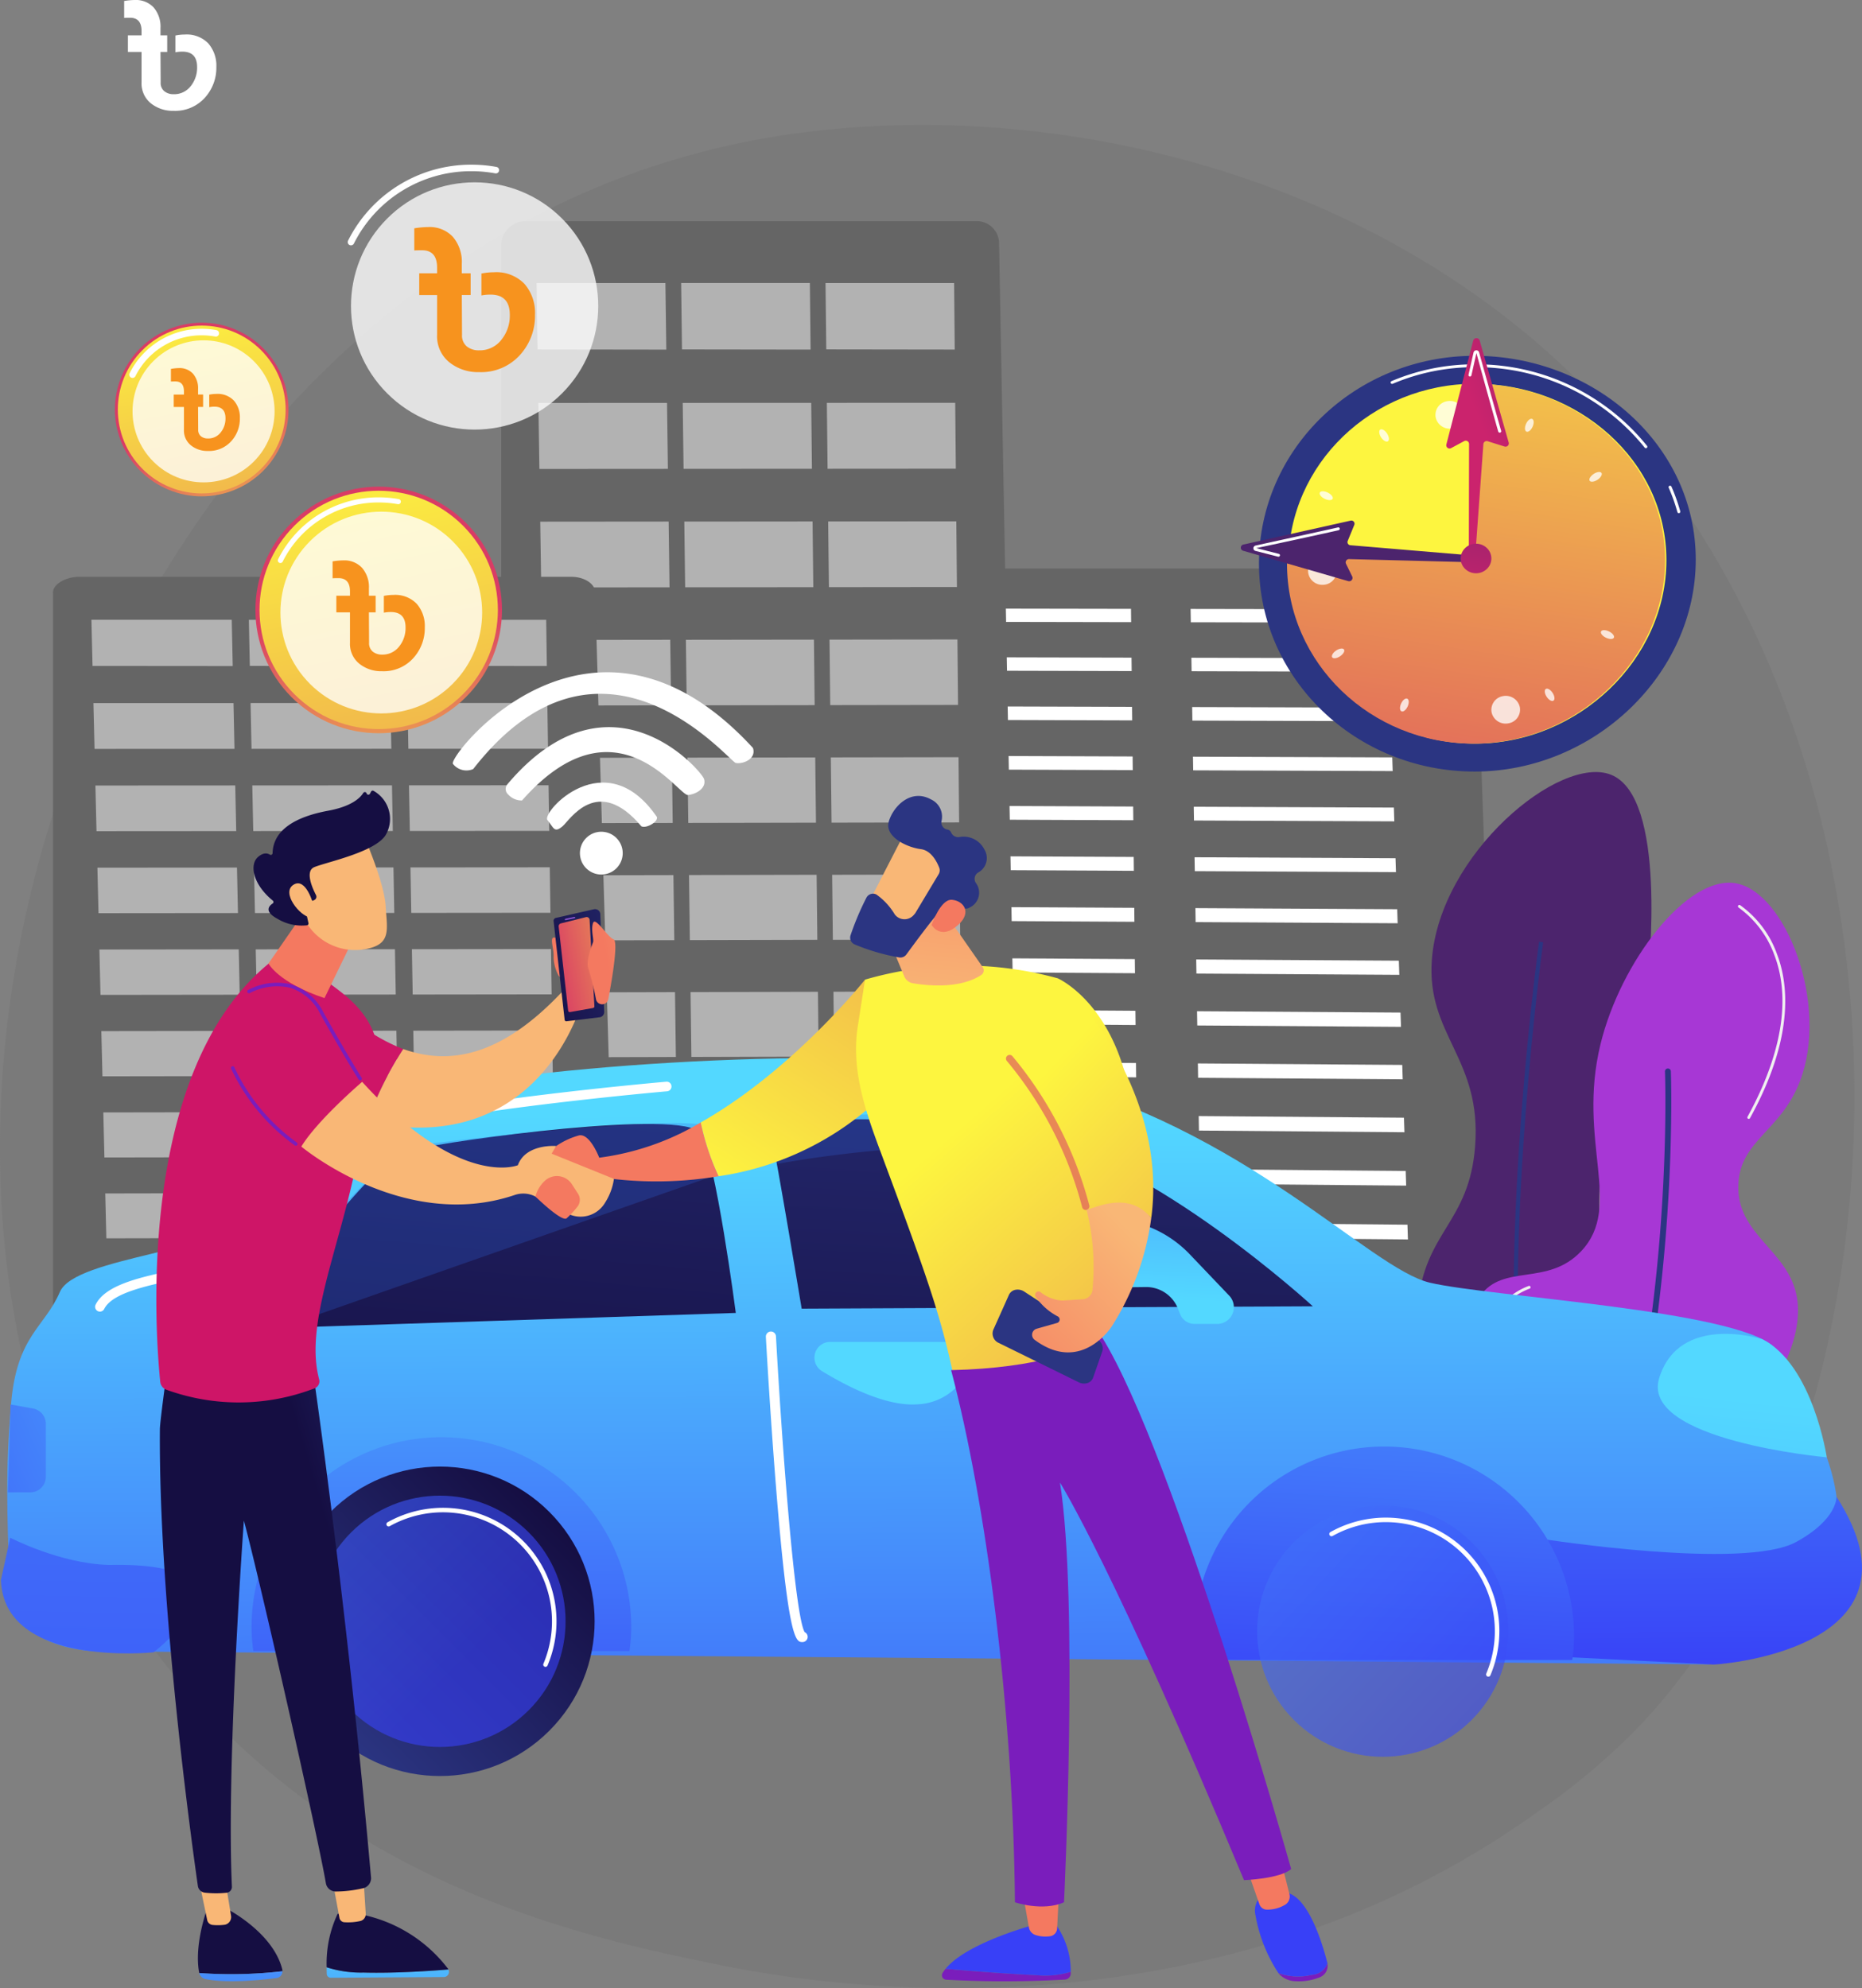 <svg xmlns="http://www.w3.org/2000/svg" xmlns:xlink="http://www.w3.org/1999/xlink" width="221.459" height="236.444" viewBox="0 0 221.459 236.444">
  <rect x="0" y="0" width="221.459" height="236.444" fill="#808080" stroke="none"/>
  <defs>
    <linearGradient id="linear-gradient" x1="-11.819" y1="1.828" x2="-10.534" y2="1.828" gradientUnits="objectBoundingBox">
      <stop offset="0" stop-color="#cb236d"/>
      <stop offset="0.9" stop-color="#59246d"/>
      <stop offset="1" stop-color="#4c246d"/>
    </linearGradient>
    <linearGradient id="linear-gradient-2" x1="-39.307" y1="1.662" x2="-43.332" y2="2.64" gradientUnits="objectBoundingBox">
      <stop offset="0" stop-color="#2b3582"/>
      <stop offset="1" stop-color="#150e42"/>
    </linearGradient>
    <linearGradient id="linear-gradient-3" x1="-1.791" y1="0.949" x2="-3.477" y2="2.585" gradientUnits="objectBoundingBox">
      <stop offset="0" stop-color="#a737d5"/>
      <stop offset="1" stop-color="#ef497a"/>
    </linearGradient>
    <linearGradient id="linear-gradient-4" x1="-14.911" y1="1.218" x2="-16.396" y2="2.201" xlink:href="#linear-gradient-2"/>
    <linearGradient id="linear-gradient-5" x1="0.495" y1="0.11" x2="0.507" y2="1.573" gradientUnits="objectBoundingBox">
      <stop offset="0" stop-color="#53d8ff"/>
      <stop offset="1" stop-color="#3840f7"/>
    </linearGradient>
    <linearGradient id="linear-gradient-6" x1="1.082" y1="-13.098" x2="0.301" y2="5.06" xlink:href="#linear-gradient-5"/>
    <linearGradient id="linear-gradient-7" x1="0.414" y1="-3.687" x2="0.508" y2="1.097" xlink:href="#linear-gradient-5"/>
    <linearGradient id="linear-gradient-8" x1="-5.754" y1="-3.244" x2="-6.492" y2="0.565" xlink:href="#linear-gradient-2"/>
    <linearGradient id="linear-gradient-9" x1="-4.437" y1="-14.528" x2="-5.295" y2="-9.156" gradientUnits="objectBoundingBox">
      <stop offset="0" stop-color="#5ab6ff"/>
      <stop offset="1" stop-color="#2f68e3"/>
    </linearGradient>
    <linearGradient id="linear-gradient-10" x1="-4.956" y1="-2.494" x2="-5.578" y2="1.608" xlink:href="#linear-gradient-2"/>
    <linearGradient id="linear-gradient-11" x1="-6.521" y1="-56.89" x2="-7.704" y2="-34.889" xlink:href="#linear-gradient-9"/>
    <linearGradient id="linear-gradient-12" x1="0.515" y1="0.589" x2="-0.558" y2="8.862" xlink:href="#linear-gradient-5"/>
    <linearGradient id="linear-gradient-13" x1="0.497" y1="-1.642" x2="0.501" y2="1.849" xlink:href="#linear-gradient-5"/>
    <linearGradient id="linear-gradient-14" x1="0" y1="0.5" x2="1" y2="0.5" xlink:href="#linear-gradient-2"/>
    <linearGradient id="linear-gradient-15" x1="0.5" y1="-3.643" x2="0.5" y2="0.689" xlink:href="#linear-gradient-5"/>
    <linearGradient id="linear-gradient-16" x1="0.758" y1="-2.07" x2="0.463" y2="1.3" xlink:href="#linear-gradient-5"/>
    <linearGradient id="linear-gradient-18" x1="0.384" y1="-2.924" x2="0.527" y2="1.301" xlink:href="#linear-gradient-5"/>
    <linearGradient id="linear-gradient-19" x1="0.485" y1="0.784" x2="0.801" y2="-3" xlink:href="#linear-gradient-5"/>
    <linearGradient id="linear-gradient-20" x1="0.641" y1="-2.029" x2="1.09" y2="-9.28" xlink:href="#linear-gradient-5"/>
    <linearGradient id="linear-gradient-21" x1="5.834" y1="-4.916" x2="-3.262" y2="4.259" xlink:href="#linear-gradient-5"/>
    <linearGradient id="linear-gradient-22" x1="-9.55" y1="0.093" x2="-10.82" y2="1.613" xlink:href="#linear-gradient-2"/>
    <linearGradient id="linear-gradient-23" x1="-11.479" y1="0.469" x2="-12.094" y2="1.249" gradientUnits="objectBoundingBox">
      <stop offset="0" stop-color="#fdf53f"/>
      <stop offset="1" stop-color="#d93c65"/>
    </linearGradient>
    <linearGradient id="linear-gradient-24" x1="0.686" y1="-0.679" x2="0.313" y2="1.692" xlink:href="#linear-gradient-23"/>
    <linearGradient id="linear-gradient-25" x1="-28.944" y1="35.385" x2="-28.685" y2="29.885" gradientUnits="objectBoundingBox">
      <stop offset="0" stop-color="#cb236d"/>
      <stop offset="1" stop-color="#4c246d"/>
    </linearGradient>
    <linearGradient id="linear-gradient-26" x1="0.562" y1="0.402" x2="2.01" y2="-1.636" xlink:href="#linear-gradient-25"/>
    <linearGradient id="linear-gradient-27" x1="0.215" y1="2.287" x2="1.613" y2="-6.471" xlink:href="#linear-gradient-25"/>
    <linearGradient id="linear-gradient-28" x1="-10.153" y1="0.5" x2="-9.153" y2="0.5" xlink:href="#linear-gradient-2"/>
    <linearGradient id="linear-gradient-29" x1="-7.793" y1="-12.944" x2="-11.491" y2="11.133" xlink:href="#linear-gradient-5"/>
    <linearGradient id="linear-gradient-30" x1="-26.225" y1="-0.843" x2="-26.732" y2="2.39" gradientUnits="objectBoundingBox">
      <stop offset="0" stop-color="#f9b776"/>
      <stop offset="1" stop-color="#f47960"/>
    </linearGradient>
    <linearGradient id="linear-gradient-31" x1="-5.897" y1="-5.387" x2="-8.414" y2="17.678" xlink:href="#linear-gradient-5"/>
    <linearGradient id="linear-gradient-32" x1="-7.053" y1="0.5" x2="-6.053" y2="0.5" xlink:href="#linear-gradient-2"/>
    <linearGradient id="linear-gradient-33" x1="-22.913" y1="0.291" x2="-23.392" y2="3.006" xlink:href="#linear-gradient-30"/>
    <linearGradient id="linear-gradient-34" x1="1.253" y1="-0.076" x2="0.765" y2="0.304" xlink:href="#linear-gradient-2"/>
    <linearGradient id="linear-gradient-35" x1="-4.771" y1="0.5" x2="-3.771" y2="0.5" xlink:href="#linear-gradient-30"/>
    <linearGradient id="linear-gradient-36" x1="0.243" y1="1.156" x2="2.585" y2="-3.094" xlink:href="#linear-gradient-23"/>
    <linearGradient id="linear-gradient-37" x1="-10.096" y1="-0.006" x2="-11.326" y2="0.733" gradientUnits="objectBoundingBox">
      <stop offset="0" stop-color="#ce1567"/>
      <stop offset="1" stop-color="#7a1dbc"/>
    </linearGradient>
    <linearGradient id="linear-gradient-38" x1="-2.671" y1="-0.073" x2="-3.982" y2="0.944" xlink:href="#linear-gradient-30"/>
    <linearGradient id="linear-gradient-39" x1="-1.505" y1="0.086" x2="-3.655" y2="1.506" xlink:href="#linear-gradient-37"/>
    <linearGradient id="linear-gradient-40" x1="-8.758" y1="1.219" x2="-8.367" y2="0.33" xlink:href="#linear-gradient-30"/>
    <linearGradient id="linear-gradient-41" x1="-2.201" y1="0.45" x2="-3.093" y2="4.043" xlink:href="#linear-gradient-30"/>
    <linearGradient id="linear-gradient-42" x1="-83.183" y1="77.123" x2="-80.36" y2="73.419" xlink:href="#linear-gradient-37"/>
    <linearGradient id="linear-gradient-43" x1="-48.977" y1="63.146" x2="-47.338" y2="60.134" xlink:href="#linear-gradient-37"/>
    <linearGradient id="linear-gradient-44" x1="-7.769" y1="0.277" x2="-10.028" y2="1.877" xlink:href="#linear-gradient-30"/>
    <linearGradient id="linear-gradient-45" x1="-6.004" y1="0.152" x2="-5.254" y2="1.129" xlink:href="#linear-gradient-2"/>
    <linearGradient id="linear-gradient-46" x1="-32.777" y1="-0.685" x2="-37.328" y2="1.784" xlink:href="#linear-gradient-30"/>
    <linearGradient id="linear-gradient-47" x1="-19.36" y1="0.5" x2="-18.36" y2="0.5" xlink:href="#linear-gradient-30"/>
    <linearGradient id="linear-gradient-48" x1="0.435" y1="0.291" x2="1.656" y2="2.046" xlink:href="#linear-gradient-23"/>
    <linearGradient id="linear-gradient-49" x1="0.413" y1="1.235" x2="0.782" y2="-1.885" xlink:href="#linear-gradient-30"/>
    <linearGradient id="linear-gradient-50" x1="3.648" y1="19.461" x2="2.576" y2="20.742" xlink:href="#linear-gradient-30"/>
    <linearGradient id="linear-gradient-51" x1="2.097" y1="13.299" x2="3.004" y2="13.299" xlink:href="#linear-gradient-2"/>
    <linearGradient id="linear-gradient-52" x1="3.913" y1="65.828" x2="6.371" y2="63.179" xlink:href="#linear-gradient-30"/>
    <linearGradient id="linear-gradient-53" x1="-14.011" y1="0.5" x2="-13.011" y2="0.5" xlink:href="#linear-gradient-37"/>
    <linearGradient id="linear-gradient-54" x1="-17.152" y1="51.327" x2="-16.902" y2="47.383" xlink:href="#linear-gradient-5"/>
    <linearGradient id="linear-gradient-55" x1="-51.636" y1="0.5" x2="-50.636" y2="0.5" xlink:href="#linear-gradient-30"/>
    <linearGradient id="linear-gradient-56" x1="-48.577" y1="0.5" x2="-47.577" y2="0.5" xlink:href="#linear-gradient-37"/>
    <linearGradient id="linear-gradient-57" x1="-37.773" y1="31.085" x2="-37.34" y2="28.685" xlink:href="#linear-gradient-5"/>
    <linearGradient id="linear-gradient-58" x1="-53.683" y1="0.5" x2="-52.683" y2="0.5" xlink:href="#linear-gradient-30"/>
    <linearGradient id="linear-gradient-59" x1="-10.5" y1="1.021" x2="-8.553" y2="-0.586" xlink:href="#linear-gradient-37"/>
    <linearGradient id="linear-gradient-60" x1="6.057" y1="0.14" x2="3.628" y2="1.459" xlink:href="#linear-gradient-30"/>
    <linearGradient id="linear-gradient-61" x1="2.889" y1="0.024" x2="0.078" y2="1.814" xlink:href="#linear-gradient-2"/>
    <linearGradient id="linear-gradient-62" x1="3.675" y1="0.048" x2="0.468" y2="1.75" xlink:href="#linear-gradient-23"/>
    <linearGradient id="linear-gradient-63" x1="3.462" y1="279.567" x2="2.533" y2="283.889" gradientUnits="objectBoundingBox">
      <stop offset="0" stop-color="#8d55d1"/>
      <stop offset="0.996" stop-color="#1c2873"/>
    </linearGradient>
    <linearGradient id="linear-gradient-64" x1="4.17" y1="0.133" x2="1.131" y2="1.569" xlink:href="#linear-gradient-30"/>
    <linearGradient id="linear-gradient-65" x1="-23.704" y1="12.077" x2="-25.418" y2="13.078" xlink:href="#linear-gradient-2"/>
    <linearGradient id="linear-gradient-66" x1="0.353" y1="0.264" x2="2.723" y2="3.5" xlink:href="#linear-gradient-23"/>
    <linearGradient id="linear-gradient-67" x1="2.394" y1="-2.848" x2="-0.742" y2="2.697" xlink:href="#linear-gradient-23"/>
    <linearGradient id="linear-gradient-68" x1="0.725" y1="0.147" x2="-0.089" y2="1.392" xlink:href="#linear-gradient-30"/>
    <linearGradient id="linear-gradient-69" x1="-0.184" y1="1.294" x2="0.486" y2="0.516" xlink:href="#linear-gradient-23"/>
    <linearGradient id="linear-gradient-70" x1="0.878" y1="-0.071" x2="-1.173" y2="3.028" xlink:href="#linear-gradient-23"/>
  </defs>
  <g id="Group_6537" data-name="Group 6537" transform="translate(-2221.276 -307.668)">
    <g id="Group_6479" data-name="Group 6479" transform="translate(2236.042 307.668)">
      <path id="Path_24161" data-name="Path 24161" d="M2409.135,307.668a2.879,2.879,0,0,1,2.239.89,3.507,3.507,0,0,1,.812,2.454v.86h.8v1.975h-.8l.02,3.618a1.272,1.272,0,0,0,.44,1.056,1.713,1.713,0,0,0,1.1.352,2.485,2.485,0,0,0,2.024-.948,3.494,3.494,0,0,0,.772-2.278q0-1.838-1.76-1.838a4.2,4.2,0,0,0-.821.078v-1.995a5.776,5.776,0,0,1,1.134-.117,3.559,3.559,0,0,1,2.777,1.056,4.031,4.031,0,0,1,.958,2.816,5.281,5.281,0,0,1-1.388,3.667,4.741,4.741,0,0,1-3.7,1.535,4.15,4.15,0,0,1-2.708-.9,3.027,3.027,0,0,1-1.1-2.484v-3.618h-1.623v-1.975h1.623v-.508q0-1.584-1.369-1.584-.509,0-.7.02v-2.014A8.34,8.34,0,0,1,2409.135,307.668Z" transform="translate(-2407.864 -307.668)" fill="#fff"/>
    </g>
    <g id="Group_6533" data-name="Group 6533" transform="translate(2221.276 318.263)">
      <path id="Path_24162" data-name="Path 24162" d="M2416.263,685.874a79.725,79.725,0,0,1-12.2,10.272c-39.8,28.555-86.888,20.231-96.9,18.2-14.779-3-43.346-8.8-64-33.092-31.247-36.746-26.381-94.638-2.144-132.854,4.434-6.99,27.852-45.788,75.45-52.01,28.806-3.765,62.384,3.829,86.7,24.2C2454.216,563.353,2450.583,649.743,2416.263,685.874Z" transform="translate(-2221.276 -491.192)" fill="#656565" opacity="0.21"/>
      <g id="Group_6481" data-name="Group 6481" transform="translate(99.622 57.016)">
        <path id="Path_24163" data-name="Path 24163" d="M3555.926,1163.177c-.022-.636-.979-1.148-2.153-1.148h-71.187c-1.189,0-2.453.528-2.453,1.172v90.049c0,.481.5.943,1.131,1.282a5.425,5.425,0,0,0,2.443.529l71.967-.106a5.142,5.142,0,0,0,2.4-.544,1.549,1.549,0,0,0,.962-1.3Z" transform="translate(-3480.133 -1162.029)" fill="#656565"/>
        <g id="Group_6480" data-name="Group 6480" transform="translate(11.188 4.759)">
          <path id="Path_24164" data-name="Path 24164" d="M3650.308,1223.785l-23.287-.044.009-1.579,23.261.04Z" transform="translate(-3626.585 -1222.162)" fill="#fff" style="mix-blend-mode: overlay;isolation: isolate"/>
          <path id="Path_24165" data-name="Path 24165" d="M3650,1296.973l-23.383-.058.009-1.592,23.356.054Z" transform="translate(-3626.213 -1289.534)" fill="#fff" style="mix-blend-mode: overlay;isolation: isolate"/>
          <path id="Path_24166" data-name="Path 24166" d="M3649.691,1370.764l-23.479-.072.009-1.605,23.452.068Z" transform="translate(-3625.84 -1357.46)" fill="#fff" style="mix-blend-mode: overlay;isolation: isolate"/>
          <path id="Path_24167" data-name="Path 24167" d="M3649.378,1445.167l-23.576-.087.009-1.619,23.55.083Z" transform="translate(-3625.462 -1425.949)" fill="#fff" style="mix-blend-mode: overlay;isolation: isolate"/>
          <path id="Path_24168" data-name="Path 24168" d="M3649.063,1520.187l-23.674-.1.009-1.632,23.647.1Z" transform="translate(-3625.081 -1495.006)" fill="#fff" style="mix-blend-mode: overlay;isolation: isolate"/>
          <path id="Path_24169" data-name="Path 24169" d="M3648.424,1672.112l-23.873-.132.009-1.66,23.846.128Z" transform="translate(-3624.311 -1634.854)" fill="#fff" style="mix-blend-mode: overlay;isolation: isolate"/>
          <path id="Path_24170" data-name="Path 24170" d="M3647.447,1904.832l-24.178-.18.009-1.7,24.149.175Z" transform="translate(-3623.13 -1849.075)" fill="#fff" style="mix-blend-mode: overlay;isolation: isolate"/>
          <path id="Path_24171" data-name="Path 24171" d="M3648.745,1595.833l-23.773-.117.009-1.646,23.747.113Z" transform="translate(-3624.698 -1564.639)" fill="#fff" style="mix-blend-mode: overlay;isolation: isolate"/>
          <path id="Path_24172" data-name="Path 24172" d="M3648.1,1749.034l-23.974-.148.009-1.674,23.946.144Z" transform="translate(-3623.92 -1705.661)" fill="#fff" style="mix-blend-mode: overlay;isolation: isolate"/>
          <path id="Path_24173" data-name="Path 24173" d="M3647.776,1826.6l-24.076-.164.009-1.688,24.048.159Z" transform="translate(-3623.527 -1777.065)" fill="#fff" style="mix-blend-mode: overlay;isolation: isolate"/>
          <path id="Path_24174" data-name="Path 24174" d="M3647.115,1983.727l-24.281-.2.01-1.717,24.252.192Z" transform="translate(-3622.729 -1921.698)" fill="#fff" style="mix-blend-mode: overlay;isolation: isolate"/>
          <path id="Path_24175" data-name="Path 24175" d="M3646.781,2063.3l-24.385-.213.01-1.731,24.356.208Z" transform="translate(-3622.326 -1994.941)" fill="#fff" style="mix-blend-mode: overlay;isolation: isolate"/>
          <path id="Path_24176" data-name="Path 24176" d="M3646.444,2143.551l-24.49-.23.01-1.747,24.461.225Z" transform="translate(-3621.919 -2068.815)" fill="#fff" style="mix-blend-mode: overlay;isolation: isolate"/>
          <path id="Path_24177" data-name="Path 24177" d="M3646.1,2224.5l-24.6-.247.01-1.762,24.567.242Z" transform="translate(-3621.508 -2143.325)" fill="#fff" style="mix-blend-mode: overlay;isolation: isolate"/>
          <path id="Path_24178" data-name="Path 24178" d="M4034.11,1224.447l-23.433-.044-.025-1.584,23.406.04Z" transform="translate(-3979.857 -1222.767)" fill="#fff" style="mix-blend-mode: overlay;isolation: isolate"/>
          <path id="Path_24179" data-name="Path 24179" d="M4035.382,1297.868l-23.53-.058-.025-1.6,23.5.054Z" transform="translate(-3980.938 -1290.353)" fill="#fff" style="mix-blend-mode: overlay;isolation: isolate"/>
          <path id="Path_24180" data-name="Path 24180" d="M4036.664,1371.9l-23.627-.073-.026-1.611,23.6.069Z" transform="translate(-3982.029 -1358.496)" fill="#fff" style="mix-blend-mode: overlay;isolation: isolate"/>
          <path id="Path_24181" data-name="Path 24181" d="M4037.955,1446.539l-23.726-.087-.026-1.624,23.7.083Z" transform="translate(-3983.126 -1427.207)" fill="#fff" style="mix-blend-mode: overlay;isolation: isolate"/>
          <path id="Path_24182" data-name="Path 24182" d="M4039.259,1521.8l-23.826-.1-.026-1.637,23.8.1Z" transform="translate(-3984.236 -1496.488)" fill="#fff" style="mix-blend-mode: overlay;isolation: isolate"/>
          <path id="Path_24183" data-name="Path 24183" d="M4041.9,1674.227l-24.027-.133-.027-1.665,24,.129Z" transform="translate(-3986.48 -1636.797)" fill="#fff" style="mix-blend-mode: overlay;isolation: isolate"/>
          <path id="Path_24184" data-name="Path 24184" d="M4045.941,1907.73l-24.335-.181-.027-1.708,24.307.176Z" transform="translate(-3989.918 -1851.737)" fill="#fff" style="mix-blend-mode: overlay;isolation: isolate"/>
          <path id="Path_24185" data-name="Path 24185" d="M4040.573,1597.7l-23.926-.117-.026-1.651,23.9.113Z" transform="translate(-3985.354 -1566.349)" fill="#fff" style="mix-blend-mode: overlay;isolation: isolate"/>
          <path id="Path_24186" data-name="Path 24186" d="M4043.234,1751.406l-24.129-.149-.027-1.679,24.1.145Z" transform="translate(-3987.616 -1707.84)" fill="#fff" style="mix-blend-mode: overlay;isolation: isolate"/>
          <path id="Path_24187" data-name="Path 24187" d="M4044.581,1829.237l-24.231-.165-.027-1.693,24.2.16Z" transform="translate(-3988.761 -1779.484)" fill="#fff" style="mix-blend-mode: overlay;isolation: isolate"/>
          <path id="Path_24188" data-name="Path 24188" d="M4047.312,1986.894l-24.44-.2-.027-1.723,24.411.193Z" transform="translate(-3991.084 -1924.607)" fill="#fff" style="mix-blend-mode: overlay;isolation: isolate"/>
          <path id="Path_24189" data-name="Path 24189" d="M4048.694,2066.737l-24.545-.214-.028-1.737,24.517.209Z" transform="translate(-3992.26 -1998.103)" fill="#fff" style="mix-blend-mode: overlay;isolation: isolate"/>
          <path id="Path_24190" data-name="Path 24190" d="M4050.088,2147.271l-24.651-.231-.028-1.752,24.623.227Z" transform="translate(-3993.445 -2072.233)" fill="#fff" style="mix-blend-mode: overlay;isolation: isolate"/>
          <path id="Path_24191" data-name="Path 24191" d="M4051.495,2228.5l-24.759-.249-.028-1.767,24.729.244Z" transform="translate(-3994.642 -2147.004)" fill="#fff" style="mix-blend-mode: overlay;isolation: isolate"/>
        </g>
      </g>
      <g id="Group_6493" data-name="Group 6493" transform="translate(59.62 15.706)">
        <path id="Path_24192" data-name="Path 24192" d="M3033.858,642.628a2.645,2.645,0,0,0-2.608-2.609h-53.741a2.893,2.893,0,0,0-2.856,2.69V772.384a2.839,2.839,0,0,0,2.8,2.627l56.189-.154a2.636,2.636,0,0,0,1.873-.79,2.681,2.681,0,0,0,.751-1.9Z" transform="translate(-2974.653 -640.019)" fill="#656565"/>
        <g id="Group_6492" data-name="Group 6492" transform="translate(4.197 7.358)" opacity="0.5">
          <g id="Group_6482" data-name="Group 6482">
            <path id="Path_24193" data-name="Path 24193" d="M3043.118,740.924l-15.31-.021-.122-7.9h15.324Z" transform="translate(-3027.687 -733.002)" fill="#fff"/>
            <path id="Path_24194" data-name="Path 24194" d="M3260.334,740.921l-15.294-.021-.1-7.9h15.309Z" transform="translate(-3227.743 -733.002)" fill="#fff"/>
            <path id="Path_24195" data-name="Path 24195" d="M3477.333,740.917l-15.279-.021-.088-7.894h15.294Z" transform="translate(-3427.598 -733.002)" fill="#fff"/>
          </g>
          <g id="Group_6484" data-name="Group 6484" transform="translate(0.218 14.244)">
            <path id="Path_24196" data-name="Path 24196" d="M3045.85,921.026l-15.283.01-.121-7.85,15.3-.006Z" transform="translate(-3030.447 -913.166)" fill="#fff"/>
            <path id="Path_24197" data-name="Path 24197" d="M3262.688,920.932l-15.268.01-.1-7.846,15.282-.006Z" transform="translate(-3230.154 -913.083)" fill="#fff"/>
            <g id="Group_6483" data-name="Group 6483" transform="translate(34.307)">
              <path id="Path_24198" data-name="Path 24198" d="M3479.308,920.839l-15.252.01-.088-7.842,15.267-.006Z" transform="translate(-3463.968 -913)" fill="#fff"/>
            </g>
          </g>
          <g id="Group_6485" data-name="Group 6485" transform="translate(0.436 28.343)">
            <path id="Path_24199" data-name="Path 24199" d="M3048.574,1099.331l-15.256.016-.12-7.823,15.271-.013Z" transform="translate(-3033.197 -1091.484)" fill="#fff"/>
            <path id="Path_24200" data-name="Path 24200" d="M3265.034,1099.149l-15.241.016-.1-7.819,15.256-.013Z" transform="translate(-3232.557 -1091.319)" fill="#fff"/>
            <path id="Path_24201" data-name="Path 24201" d="M3481.277,1098.965l-15.226.016-.087-7.815,15.24-.013Z" transform="translate(-3431.717 -1091.154)" fill="#fff"/>
          </g>
          <g id="Group_6486" data-name="Group 6486" transform="translate(0.653 42.393)">
            <path id="Path_24202" data-name="Path 24202" d="M3051.288,1277.018l-15.23.022-.12-7.8,15.245-.019Z" transform="translate(-3035.938 -1269.184)" fill="#fff"/>
            <path id="Path_24203" data-name="Path 24203" d="M3267.372,1276.747l-15.215.022-.1-7.792,15.229-.019Z" transform="translate(-3234.951 -1268.938)" fill="#fff"/>
            <path id="Path_24204" data-name="Path 24204" d="M3483.24,1276.475l-15.2.022-.087-7.788,15.214-.019Z" transform="translate(-3433.765 -1268.691)" fill="#fff"/>
          </g>
          <g id="Group_6487" data-name="Group 6487" transform="translate(0.869 56.394)">
            <path id="Path_24205" data-name="Path 24205" d="M3053.993,1454.091l-15.2.029-.12-7.769,15.218-.025Z" transform="translate(-3038.67 -1446.269)" fill="#fff"/>
            <path id="Path_24206" data-name="Path 24206" d="M3269.7,1453.731l-15.188.029-.1-7.765,15.2-.025Z" transform="translate(-3237.337 -1445.942)" fill="#fff"/>
            <path id="Path_24207" data-name="Path 24207" d="M3485.195,1453.372l-15.173.028-.087-7.761,15.188-.025Z" transform="translate(-3435.806 -1445.615)" fill="#fff"/>
          </g>
          <g id="Group_6488" data-name="Group 6488" transform="translate(1.085 70.347)">
            <path id="Path_24208" data-name="Path 24208" d="M3056.688,1630.552l-15.177.035-.119-7.742,15.192-.031Z" transform="translate(-3041.392 -1622.744)" fill="#fff"/>
            <path id="Path_24209" data-name="Path 24209" d="M3272.023,1630.1l-15.162.035-.1-7.738,15.177-.031Z" transform="translate(-3239.715 -1622.335)" fill="#fff"/>
            <path id="Path_24210" data-name="Path 24210" d="M3487.143,1629.659l-15.146.035-.086-7.734,15.161-.031Z" transform="translate(-3437.841 -1621.928)" fill="#fff"/>
          </g>
          <g id="Group_6489" data-name="Group 6489" transform="translate(1.299 84.251)">
            <path id="Path_24211" data-name="Path 24211" d="M3059.375,1806.406l-15.151.041-.119-7.715,15.165-.038Z" transform="translate(-3044.105 -1798.61)" fill="#fff"/>
            <path id="Path_24212" data-name="Path 24212" d="M3274.337,1805.871l-15.136.041-.1-7.711,15.15-.037Z" transform="translate(-3242.085 -1798.121)" fill="#fff"/>
            <path id="Path_24213" data-name="Path 24213" d="M3489.085,1805.338l-15.12.041-.086-7.708,15.135-.037Z" transform="translate(-3439.868 -1797.634)" fill="#fff"/>
          </g>
          <g id="Group_6490" data-name="Group 6490" transform="translate(1.513 98.108)">
            <path id="Path_24214" data-name="Path 24214" d="M3062.051,1981.653l-15.125.047-.119-7.689,15.139-.043Z" transform="translate(-3046.808 -1973.87)" fill="#fff"/>
            <path id="Path_24215" data-name="Path 24215" d="M3276.643,1981.033l-15.109.047-.1-7.685,15.124-.044Z" transform="translate(-3244.447 -1973.302)" fill="#fff"/>
            <path id="Path_24216" data-name="Path 24216" d="M3491.021,1980.413l-15.095.047-.086-7.681,15.109-.043Z" transform="translate(-3441.888 -1972.735)" fill="#fff"/>
          </g>
          <g id="Group_6491" data-name="Group 6491" transform="translate(1.726 111.918)">
            <path id="Path_24217" data-name="Path 24217" d="M3064.719,2156.3l-15.1.053-.118-7.662,15.113-.05Z" transform="translate(-3049.502 -2148.529)" fill="#fff"/>
            <path id="Path_24218" data-name="Path 24218" d="M3278.94,2155.593l-15.084.053-.1-7.659,15.1-.05Z" transform="translate(-3246.8 -2147.882)" fill="#fff"/>
            <path id="Path_24219" data-name="Path 24219" d="M3492.949,2154.888l-15.069.053-.085-7.655,15.083-.05Z" transform="translate(-3443.901 -2147.236)" fill="#fff"/>
          </g>
        </g>
      </g>
      <g id="Group_6504" data-name="Group 6504" transform="translate(6.303 58.005)">
        <path id="Path_24220" data-name="Path 24220" d="M2365.4,1176.329c-.029-.994-1.292-1.812-2.841-1.812H2304.03c-1.569,0-3.111.861-3.111,1.868v90.047a1.777,1.777,0,0,0,.97,1.292,4.036,4.036,0,0,0,2.081.532l61.194-.107a3.83,3.83,0,0,0,2.04-.548,1.588,1.588,0,0,0,.818-1.321Z" transform="translate(-2300.919 -1174.517)" fill="#656565"/>
        <g id="Group_6503" data-name="Group 6503" transform="translate(4.571 5.11)" opacity="0.5">
          <g id="Group_6494" data-name="Group 6494">
            <path id="Path_24221" data-name="Path 24221" d="M2375.482,1244.586l-16.673-.014-.132-5.487h16.689Z" transform="translate(-2358.677 -1239.085)" fill="#fff"/>
            <path id="Path_24222" data-name="Path 24222" d="M2612.049,1244.584l-16.657-.014-.114-5.484h16.673Z" transform="translate(-2576.554 -1239.085)" fill="#fff"/>
            <path id="Path_24223" data-name="Path 24223" d="M2848.378,1244.581l-16.64-.014-.1-5.481H2848.3Z" transform="translate(-2794.213 -1239.085)" fill="#fff"/>
          </g>
          <g id="Group_6495" data-name="Group 6495" transform="translate(0.238 9.891)">
            <path id="Path_24224" data-name="Path 24224" d="M2378.459,1369.65l-16.644.007-.132-5.451,16.66,0Z" transform="translate(-2361.683 -1364.192)" fill="#fff"/>
            <path id="Path_24225" data-name="Path 24225" d="M2614.612,1369.585l-16.628.007-.114-5.448,16.644,0Z" transform="translate(-2579.18 -1364.134)" fill="#fff"/>
            <path id="Path_24226" data-name="Path 24226" d="M2850.529,1369.52l-16.611.007-.1-5.445,16.627,0Z" transform="translate(-2796.459 -1364.077)" fill="#fff"/>
          </g>
          <g id="Group_6496" data-name="Group 6496" transform="translate(0.475 19.681)">
            <path id="Path_24227" data-name="Path 24227" d="M2381.425,1493.466l-16.616.011-.131-5.432,16.631-.009Z" transform="translate(-2364.679 -1488.016)" fill="#fff"/>
            <path id="Path_24228" data-name="Path 24228" d="M2617.168,1493.339l-16.6.011-.113-5.429,16.615-.009Z" transform="translate(-2581.797 -1487.902)" fill="#fff"/>
            <path id="Path_24229" data-name="Path 24229" d="M2852.674,1493.212l-16.582.011-.1-5.427,16.6-.009Z" transform="translate(-2798.698 -1487.788)" fill="#fff"/>
          </g>
          <g id="Group_6497" data-name="Group 6497" transform="translate(0.711 29.438)">
            <path id="Path_24230" data-name="Path 24230" d="M2384.381,1616.852l-16.586.015-.131-5.413,16.6-.013Z" transform="translate(-2367.664 -1611.412)" fill="#fff"/>
            <path id="Path_24231" data-name="Path 24231" d="M2619.714,1616.664l-16.57.016-.113-5.411,16.586-.013Z" transform="translate(-2584.405 -1611.241)" fill="#fff"/>
            <path id="Path_24232" data-name="Path 24232" d="M2854.811,1616.476l-16.553.015-.095-5.408,16.569-.013Z" transform="translate(-2800.929 -1611.07)" fill="#fff"/>
          </g>
          <g id="Group_6498" data-name="Group 6498" transform="translate(0.947 39.16)">
            <path id="Path_24233" data-name="Path 24233" d="M2387.327,1739.812l-16.558.02-.13-5.395,16.574-.018Z" transform="translate(-2370.639 -1734.381)" fill="#fff"/>
            <path id="Path_24234" data-name="Path 24234" d="M2622.251,1739.563l-16.541.02-.112-5.392,16.557-.017Z" transform="translate(-2587.003 -1734.154)" fill="#fff"/>
            <path id="Path_24235" data-name="Path 24235" d="M2856.94,1739.313l-16.525.02-.094-5.389,16.54-.018Z" transform="translate(-2803.152 -1733.926)" fill="#fff"/>
          </g>
          <g id="Group_6499" data-name="Group 6499" transform="translate(1.181 48.849)">
            <path id="Path_24236" data-name="Path 24236" d="M2390.262,1862.348l-16.529.024-.13-5.376,16.545-.022Z" transform="translate(-2373.603 -1856.926)" fill="#fff"/>
            <path id="Path_24237" data-name="Path 24237" d="M2624.78,1862.037l-16.513.024-.112-5.373,16.528-.022Z" transform="translate(-2589.593 -1856.642)" fill="#fff"/>
            <path id="Path_24238" data-name="Path 24238" d="M2859.063,1861.727l-16.5.024-.094-5.371,16.512-.022Z" transform="translate(-2805.368 -1856.359)" fill="#fff"/>
          </g>
          <g id="Group_6500" data-name="Group 6500" transform="translate(1.415 58.505)">
            <path id="Path_24239" data-name="Path 24239" d="M2393.188,1984.461l-16.5.028-.13-5.357,16.516-.026Z" transform="translate(-2376.558 -1979.048)" fill="#fff"/>
            <path id="Path_24240" data-name="Path 24240" d="M2627.3,1984.09l-16.484.028-.112-5.355,16.5-.026Z" transform="translate(-2592.174 -1978.709)" fill="#fff"/>
            <path id="Path_24241" data-name="Path 24241" d="M2861.178,1983.72l-16.468.028-.094-5.352,16.483-.026Z" transform="translate(-2807.575 -1978.37)" fill="#fff"/>
          </g>
          <g id="Group_6501" data-name="Group 6501" transform="translate(1.648 68.127)">
            <path id="Path_24242" data-name="Path 24242" d="M2396.1,2106.154l-16.472.033-.129-5.339,16.488-.031Z" transform="translate(-2379.502 -2100.749)" fill="#fff"/>
            <path id="Path_24243" data-name="Path 24243" d="M2629.81,2105.723l-16.456.032-.111-5.336,16.472-.03Z" transform="translate(-2594.746 -2100.355)" fill="#fff"/>
            <path id="Path_24244" data-name="Path 24244" d="M2863.286,2105.293l-16.439.032-.094-5.334,16.455-.03Z" transform="translate(-2809.777 -2099.961)" fill="#fff"/>
          </g>
          <g id="Group_6502" data-name="Group 6502" transform="translate(1.88 77.716)">
            <path id="Path_24245" data-name="Path 24245" d="M2399.008,2227.429l-16.444.037-.128-5.321,16.459-.034Z" transform="translate(-2382.436 -2222.033)" fill="#fff"/>
            <path id="Path_24246" data-name="Path 24246" d="M2632.313,2226.939l-16.427.037-.111-5.318,16.443-.034Z" transform="translate(-2597.309 -2221.584)" fill="#fff"/>
            <path id="Path_24247" data-name="Path 24247" d="M2865.386,2226.448l-16.411.037-.094-5.315,16.427-.034Z" transform="translate(-2811.968 -2221.135)" fill="#fff"/>
          </g>
        </g>
      </g>
      <g id="Group_6505" data-name="Group 6505" transform="translate(168.542 81.223)">
        <path id="Path_24248" data-name="Path 24248" d="M4364.428,1555.868c5.8.284,12.07-6.927,13.385-13.979,1.352-7.257-3.45-9.494-4.847-19.074-1.587-10.883,3.827-13.368,5.378-28.588.35-3.434,2.377-23.307-4.216-25.99-6.1-2.481-20.4,9.39-21.337,21.989-.667,8.983,5.954,11.723,5.146,22.19-.709,9.184-6.042,10.113-6.813,18.987C4350.185,1542.206,4356.815,1555.495,4364.428,1555.868Z" transform="translate(-4351.034 -1467.906)" fill="url(#linear-gradient)"/>
        <path id="Path_24249" data-name="Path 24249" d="M4498.708,1793.238c-3.269-11.492-3.01-30.015-2.217-43.529.859-14.632,2.51-26.709,2.526-26.829l.489.068c-.017.12-1.665,12.181-2.523,26.794-.791,13.475-1.05,31.937,2.2,43.362Z" transform="translate(-4484.511 -1702.702)" fill="url(#linear-gradient-2)"/>
      </g>
      <g id="Group_6506" data-name="Group 6506" transform="translate(174.673 94.382)">
        <path id="Path_24250" data-name="Path 24250" d="M4440.434,1706.98c-9.252-3.086-14.617-17.9-10.555-23.644,2.745-3.88,8.013-1.1,12-5.306,5.085-5.367-.514-13.052,2.309-24.629,2.4-9.852,10.307-20.074,16.028-19.15,5.988.968,11.209,14.412,7.689,23.567-2.289,5.954-7.083,6.994-7.322,12.229-.278,6.075,6.032,7.817,6.975,13.513C4469.247,1693.792,4452.674,1711.062,4440.434,1706.98Z" transform="translate(-4428.504 -1634.193)" fill="url(#linear-gradient-3)"/>
        <path id="Path_24251" data-name="Path 24251" d="M4640.651,1967.67a.349.349,0,0,1-.157-.011.353.353,0,0,1-.236-.439c7.6-25.143,6.593-52.742,6.582-53.018a.352.352,0,1,1,.7-.028c.012.277,1.02,28-6.611,53.25A.351.351,0,0,1,4640.651,1967.67Z" transform="translate(-4623.487 -1891.705)" fill="url(#linear-gradient-4)"/>
        <path id="Path_24252" data-name="Path 24252" d="M4834.573,1693.061a.168.168,0,0,1-.174-.247c2.841-5.159,5.7-12.685,3.192-19.24a12.032,12.032,0,0,0-4.249-5.646.168.168,0,1,1,.178-.286,12.173,12.173,0,0,1,4.386,5.812c1.411,3.685,2,10.063-3.212,19.522A.168.168,0,0,1,4834.573,1693.061Z" transform="translate(-4801.231 -1664.971)" fill="#f0f0f0"/>
        <path id="Path_24253" data-name="Path 24253" d="M4461.884,2263.022a.166.166,0,0,1-.148-.05c-6.774-7.139-9.636-13.034-8.508-17.521a8.155,8.155,0,0,1,4.969-5.343.168.168,0,0,1,.106.32,7.8,7.8,0,0,0-4.75,5.109c-1.1,4.368,1.74,10.156,8.427,17.2a.168.168,0,0,1-.1.282Z" transform="translate(-4451.05 -2192.15)" fill="#f0f0f0"/>
      </g>
      <g id="Group_6511" data-name="Group 6511" transform="translate(0.111 115.238)">
        <g id="Group_6510" data-name="Group 6510">
          <path id="Path_24254" data-name="Path 24254" d="M2354.509,1899.816c24.986,6.247,39.645,22.948,46.873,24.637s36.184,3.233,40.905,7.62.211,7.5,6.282,13.144c6.717,18.952-14.078,24.622-14.078,24.622l-189.03-1.536s-12.756,1.147-13.039-7.963-.481-13.2.188-21.407,3.983-9.126,5.81-13.381,19.573-4.716,23.026-9.448,7.565-12.279,22.218-14.852C2303.9,1897.7,2340.017,1896.192,2354.509,1899.816Z" transform="translate(-2231.41 -1897.733)" fill="url(#linear-gradient-5)"/>
          <path id="Path_24255" data-name="Path 24255" d="M2222.683,2623.6c.325,10.472,18.079,8.616,18.156,8.609,0,0,14.115-10.8-5.3-10.39-5.835-.151-11.751-3.241-11.751-3.241Z" transform="translate(-2222.683 -2561.535)" fill="url(#linear-gradient-6)"/>
          <path id="Path_24256" data-name="Path 24256" d="M4573.913,2556.91s.186,2.671-4.818,5.4c-6.2,3.381-30.195-.378-30.195-.378v13.9l20.3,1.035C4558.722,2576.994,4585.85,2575.431,4573.913,2556.91Z" transform="translate(-4355.602 -2504.745)" fill="url(#linear-gradient-7)"/>
          <path id="Path_24257" data-name="Path 24257" d="M2642.421,2021.021s-.609-4.755,4.386-10.585,7.911-9.675,11.752-10.665,31.957-4.88,33.8-1.888,4.225,21.363,4.225,21.363Z" transform="translate(-2609.182 -1988.934)" fill="url(#linear-gradient-8)"/>
          <path id="Path_24258" data-name="Path 24258" d="M2658.986,1998.087c3.15-.469,27.064-3.25,33.239-2.456l1.6,6.147-51.509,18.059a13.8,13.8,0,0,1,2.328-7.772C2648.964,2005.583,2655.693,1998.5,2658.986,1998.087Z" transform="translate(-2609.1 -1987.753)" opacity="0.25" fill="url(#linear-gradient-9)"/>
          <path id="Path_24259" data-name="Path 24259" d="M3379.906,1991.384c.779,3.55,3.648,20.858,3.648,20.858l60.793-.281s-19.164-17.61-33.9-20.4S3379.408,1989.508,3379.906,1991.384Z" transform="translate(-3288.317 -1982.439)" fill="url(#linear-gradient-10)"/>
          <path id="Path_24260" data-name="Path 24260" d="M3402.559,1983c-12-1.666-16.4-1.35-28.978-.248l1.211,5.031s18.721-3.671,36.165-1.549A27.1,27.1,0,0,0,3402.559,1983Z" transform="translate(-3282.503 -1975.182)" opacity="0.25" fill="url(#linear-gradient-11)"/>
          <path id="Path_24261" data-name="Path 24261" d="M4725.207,2312.856s-9.85-3.158-12.252,4.629c-2.291,7.423,19.935,9.421,19.935,9.421S4731.251,2315.894,4725.207,2312.856Z" transform="translate(-4515.73 -2279.422)" fill="url(#linear-gradient-12)"/>
          <path id="Path_24262" data-name="Path 24262" d="M2593.521,1954.111a.574.574,0,0,0,.166-.024c2.313-.7,4.261-3.135,6.517-5.956,3.294-4.119,7.028-8.789,13.117-9.951,11.678-2.229,29.379-3.773,29.557-3.789a.572.572,0,0,0,.521-.619.563.563,0,0,0-.619-.521c-.178.015-17.938,1.565-29.673,3.8-6.5,1.241-10.548,6.3-13.8,10.361-2.136,2.672-3.982,4.979-5.954,5.576a.572.572,0,0,0,.165,1.119Z" transform="translate(-2563.648 -1930.438)" fill="#fff"/>
          <path id="Path_24263" data-name="Path 24263" d="M2364.788,2208.011a.572.572,0,0,0,.513-.318c.959-1.934,5.207-2.811,9.314-3.659,1.469-.3,2.989-.616,4.385-.983a.572.572,0,0,0-.289-1.107c-1.368.359-2.873.669-4.328.969-4.577.945-8.9,1.837-10.107,4.271a.571.571,0,0,0,.258.766A.563.563,0,0,0,2364.788,2208.011Z" transform="translate(-2353.016 -2177.855)" fill="#fff"/>
          <g id="Group_6507" data-name="Group 6507" transform="translate(90.976 32.522)">
            <path id="Path_24264" data-name="Path 24264" d="M3376.616,2345.622h.057a.62.62,0,0,0,.241-1.179c-1.184-1.9-2.72-22.494-3.418-35.185a.6.6,0,1,0-1.2.063c0,.089.5,9.058,1.209,17.89C3374.948,2345.187,3375.838,2345.622,3376.616,2345.622Z" transform="translate(-3372.293 -2308.687)" fill="#fff"/>
          </g>
          <path id="Path_24265" data-name="Path 24265" d="M2644.283,2491.785a19.512,19.512,0,0,0,.213-2.991,22.579,22.579,0,0,0-45.157-.02,19.78,19.78,0,0,0,.213,3.011Z" transform="translate(-2569.532 -2421.263)" fill="url(#linear-gradient-13)"/>
          <g id="Group_6508" data-name="Group 6508" transform="translate(26.186 40.962)">
            <circle id="Ellipse_896" data-name="Ellipse 896" cx="18.402" cy="18.402" r="18.402" transform="translate(0 26.025) rotate(-45)" fill="url(#linear-gradient-14)"/>
            <circle id="Ellipse_897" data-name="Ellipse 897" cx="14.945" cy="14.945" r="14.945" transform="translate(4.89 26.025) rotate(-45)" opacity="0.61" fill="url(#linear-gradient-15)"/>
            <path id="Path_24266" data-name="Path 24266" d="M2820.929,2592.548a.259.259,0,0,1-.1-.021.266.266,0,0,1-.142-.349,12.971,12.971,0,0,0-18.275-16.365.266.266,0,1,1-.26-.464,13.5,13.5,0,0,1,19.026,17.037A.266.266,0,0,1,2820.929,2592.548Z" transform="translate(-2782.352 -2561.106)" fill="#fff"/>
          </g>
          <path id="Path_24267" data-name="Path 24267" d="M4061.3,2506.148a18.853,18.853,0,0,0,.213-2.94,22.579,22.579,0,0,0-45.157-.032,19.221,19.221,0,0,0,.213,2.972Z" transform="translate(-3874.414 -2434.561)" fill="url(#linear-gradient-16)"/>
          <g id="Group_6509" data-name="Group 6509" transform="translate(138.325 42.13)">
            <circle id="Ellipse_898" data-name="Ellipse 898" cx="18.402" cy="18.402" r="18.402" transform="translate(0 26.025) rotate(-45)" fill="url(#linear-gradient-14)"/>
            <circle id="Ellipse_899" data-name="Ellipse 899" cx="14.945" cy="14.945" r="14.945" transform="translate(4.89 26.025) rotate(-45)" opacity="0.61" fill="url(#linear-gradient-18)"/>
            <path id="Path_24268" data-name="Path 24268" d="M4237.95,2607.311a.271.271,0,0,1-.1-.021.266.266,0,0,1-.141-.349,12.97,12.97,0,0,0-18.276-16.365.266.266,0,1,1-.26-.465,13.5,13.5,0,0,1,19.026,17.037A.267.267,0,0,1,4237.95,2607.311Z" transform="translate(-4199.373 -2575.869)" fill="#fff"/>
          </g>
        </g>
        <path id="Path_24269" data-name="Path 24269" d="M3766.21,2127.982l-4.614-4.837a13.664,13.664,0,0,0-6.971-3.963l-9.126-1.986a4.4,4.4,0,0,0-5.176,4.09l-.064.644a4.561,4.561,0,0,0,4.366,5.187l11.758-.144a4.061,4.061,0,0,1,3.777,2.651l.217.543a1.823,1.823,0,0,0,1.673,1.189h2.891A1.988,1.988,0,0,0,3766.21,2127.982Z" transform="translate(-3620.139 -2099.742)" fill="url(#linear-gradient-19)"/>
        <path id="Path_24270" data-name="Path 24270" d="M3447.1,2324.362h15.248a1.834,1.834,0,0,1,1.616,2.479,6.88,6.88,0,0,1-6.309,4.937c-3.552.273-8.029-1.9-11.406-3.958A1.877,1.877,0,0,1,3447.1,2324.362Z" transform="translate(-3348.618 -2290.6)" fill="url(#linear-gradient-20)"/>
        <path id="Path_24271" data-name="Path 24271" d="M2233.479,2418.36l2.666.475a1.859,1.859,0,0,1,1.533,1.83v6.292a1.854,1.854,0,0,1-1.854,1.854h-2.656Z" transform="translate(-2232.337 -2377.159)" fill="url(#linear-gradient-21)"/>
      </g>
      <g id="Group_6514" data-name="Group 6514" transform="translate(147.578 29.613)">
        <g id="Group_6513" data-name="Group 6513">
          <path id="Path_24272" data-name="Path 24272" d="M4113.443,867.131c0,13.653,11.486,24.721,25.656,24.721s26.291-11.552,26.291-25.205-12.121-24.238-26.291-24.238S4113.443,853.478,4113.443,867.131Z" transform="translate(-4111.282 -840.3)" fill="url(#linear-gradient-22)"/>
          <g id="Group_6512" data-name="Group 6512" transform="translate(17.817 3.121)">
            <path id="Path_24273" data-name="Path 24273" d="M4730.249,1040.866a.185.185,0,0,0,.046-.006.17.17,0,0,0,.126-.209,21.765,21.765,0,0,0-1.049-2.945.181.181,0,0,0-.232-.091.169.169,0,0,0-.094.224,21.225,21.225,0,0,1,1.032,2.9A.177.177,0,0,0,4730.249,1040.866Z" transform="translate(-4695.972 -1023.167)" fill="#fff"/>
            <path id="Path_24274" data-name="Path 24274" d="M4341.632,865.167a.184.184,0,0,0,.107-.034.167.167,0,0,0,.035-.239,26.069,26.069,0,0,0-20.482-9.7,25.226,25.226,0,0,0-9.91,2,.169.169,0,0,0-.091.225.18.18,0,0,0,.233.088,24.852,24.852,0,0,1,9.767-1.973,25.709,25.709,0,0,1,20.2,9.564A.179.179,0,0,0,4341.632,865.167Z" transform="translate(-4311.275 -855.194)" fill="#fff"/>
          </g>
          <path id="Path_24275" data-name="Path 24275" d="M4157.551,905.791c0,11.818,9.943,21.4,22.208,21.4s22.758-10,22.758-21.818-10.492-20.981-22.758-20.981S4157.551,893.973,4157.551,905.791Z" transform="translate(-4151.899 -878.96)" fill="url(#linear-gradient-23)"/>
          <path id="Path_24276" data-name="Path 24276" d="M4178.524,884.623l-.982,20.441-21.987.019c-.014.306-.024.612-.024.921,0,11.818,9.943,21.4,22.208,21.4s22.758-10,22.758-21.818C4200.5,894.021,4190.448,885,4178.524,884.623Z" transform="translate(-4150.038 -879.173)" fill="url(#linear-gradient-24)"/>
          <path id="Path_24277" data-name="Path 24277" d="M4187.229,1146.667a1.688,1.688,0,0,0,1.806,1.549,1.671,1.671,0,0,0,1.608-1.74,1.689,1.689,0,0,0-1.807-1.549A1.671,1.671,0,0,0,4187.229,1146.667Z" transform="translate(-4179.226 -1118.875)" fill="#fff" opacity="0.78"/>
          <path id="Path_24278" data-name="Path 24278" d="M4464.021,1353.458a1.653,1.653,0,0,0-1.374,1.917,1.706,1.706,0,0,0,1.988,1.325,1.654,1.654,0,0,0,1.376-1.917A1.707,1.707,0,0,0,4464.021,1353.458Z" transform="translate(-4432.824 -1310.88)" fill="#fff" opacity="0.78"/>
          <path id="Path_24279" data-name="Path 24279" d="M4380.009,910.259a1.653,1.653,0,0,0-1.375,1.917,1.706,1.706,0,0,0,1.989,1.325,1.652,1.652,0,0,0,1.375-1.917A1.706,1.706,0,0,0,4380.009,910.259Z" transform="translate(-4355.46 -902.755)" fill="#fff" opacity="0.78"/>
          <path id="Path_24280" data-name="Path 24280" d="M4325.5,1358.045c-.174.422-.13.818.1.883s.552-.224.727-.646.13-.818-.1-.884S4325.676,1357.622,4325.5,1358.045Z" transform="translate(-4306.461 -1314.526)" fill="#fff" opacity="0.78"/>
          <path id="Path_24281" data-name="Path 24281" d="M4223.437,1282.543c-.376.274-.553.634-.394.8s.593.085.969-.189.553-.634.394-.8S4223.813,1282.269,4223.437,1282.543Z" transform="translate(-4212.154 -1245.348)" fill="#fff" opacity="0.78"/>
          <path id="Path_24282" data-name="Path 24282" d="M4205.486,1046.144c-.426-.2-.838-.18-.921.034s.2.546.621.741.838.18.921-.034S4205.912,1046.339,4205.486,1046.144Z" transform="translate(-4195.179 -1027.785)" fill="#fff" opacity="0.78"/>
          <path id="Path_24283" data-name="Path 24283" d="M4628.2,1254.834c-.426-.2-.838-.18-.921.034s.195.546.621.741.838.18.921-.034S4628.627,1255.03,4628.2,1254.834Z" transform="translate(-4584.442 -1219.961)" fill="#fff" opacity="0.78"/>
          <path id="Path_24284" data-name="Path 24284" d="M4295.048,953.262c-.259-.38-.619-.573-.806-.432s-.127.564.131.944.62.573.806.432S4295.307,953.642,4295.048,953.262Z" transform="translate(-4277.672 -941.94)" fill="#fff" opacity="0.78"/>
          <path id="Path_24285" data-name="Path 24285" d="M4543.863,1343.1c-.258-.38-.619-.573-.806-.432s-.128.564.13.944.62.573.806.432S4544.122,1343.484,4543.863,1343.1Z" transform="translate(-4506.797 -1300.93)" fill="#fff" opacity="0.78"/>
          <path id="Path_24286" data-name="Path 24286" d="M4114.249,1094.95l-15.234-.391a.392.392,0,0,0-.375.553l.748,1.532a.4.4,0,0,1-.475.537l-12.511-3.615a.38.38,0,0,1,.043-.738l12.745-2.842a.375.375,0,0,1,.439.5l-.783,1.911a.371.371,0,0,0,.318.513l15.149,1.274a.372.372,0,0,1,.345.4h0A.4.4,0,0,1,4114.249,1094.95Z" transform="translate(-4086.131 -1068.275)" fill="url(#linear-gradient-25)"/>
          <path id="Path_24287" data-name="Path 24287" d="M4105.227,1102.389a.332.332,0,0,0-.2.292.313.313,0,0,0,.243.323l2.692.688a.182.182,0,0,0,.218-.123.166.166,0,0,0-.12-.209l-2.691-.688c2.9-.605,9.671-2.086,9.806-2.131a.175.175,0,0,0,.115-.219.172.172,0,0,0-.217-.107c-.2.055-5.385,1.192-9.773,2.151A.334.334,0,0,0,4105.227,1102.389Z" transform="translate(-4103.531 -1077.695)" fill="#fff"/>
          <path id="Path_24288" data-name="Path 24288" d="M4397.545,841.269l.027-12.94a.393.393,0,0,0-.584-.325l-1.545.83a.39.39,0,0,1-.573-.422l3.2-12.372a.4.4,0,0,1,.761-.009l3.458,12.154a.387.387,0,0,1-.5.46l-2-.627a.392.392,0,0,0-.514.344l-.938,12.919a.387.387,0,0,1-.4.362h0A.386.386,0,0,1,4397.545,841.269Z" transform="translate(-4370.426 -815.751)" fill="url(#linear-gradient-26)"/>
          <path id="Path_24289" data-name="Path 24289" d="M4432.07,843.908a.181.181,0,0,0,.064-.012.168.168,0,0,0,.1-.218c-.063-.187-1.452-5.135-2.622-9.321a.342.342,0,0,0-.659.016l-.6,2.656a.171.171,0,0,0,.136.2.178.178,0,0,0,.211-.131l.595-2.656c.745,2.771,2.554,9.227,2.6,9.354A.178.178,0,0,0,4432.07,843.908Z" transform="translate(-4401.273 -832.662)" fill="#fff"/>
          <ellipse id="Ellipse_900" data-name="Ellipse 900" cx="1.826" cy="1.76" rx="1.826" ry="1.76" transform="translate(26.149 24.452)" fill="url(#linear-gradient-27)"/>
          <path id="Path_24290" data-name="Path 24290" d="M4513.287,937.671c-.173.422-.13.818.1.883s.552-.224.726-.646.13-.818-.1-.884S4513.461,937.249,4513.287,937.671Z" transform="translate(-4479.386 -927.419)" fill="#fff" opacity="0.78"/>
          <path id="Path_24291" data-name="Path 24291" d="M4610.446,1017.224c-.376.274-.552.634-.393.8s.593.085.969-.189.552-.634.394-.8S4610.823,1016.95,4610.446,1017.224Z" transform="translate(-4568.539 -1001.026)" fill="#fff" opacity="0.78"/>
        </g>
      </g>
      <g id="Group_6523" data-name="Group 6523" transform="translate(18.593 83.433)">
        <g id="Group_6515" data-name="Group 6515" transform="translate(0.419 65.161)">
          <path id="Path_24292" data-name="Path 24292" d="M2528.775,3182.654a.86.86,0,0,0-.023-.227c-1.132-4.49-6.753-7.287-6.753-7.287l-2.228.175c-1.281,3.958-1.116,6.385-.911,7.466.006.031.015.059.023.088A52.845,52.845,0,0,0,2528.775,3182.654Z" transform="translate(-2514.193 -3107.407)" fill="url(#linear-gradient-28)"/>
          <path id="Path_24293" data-name="Path 24293" d="M2520.787,3270.3a.966.966,0,0,0,.707.713c2.614.55,6.768.107,8.512-.121a.811.811,0,0,0,.673-.808A52.875,52.875,0,0,1,2520.787,3270.3Z" transform="translate(-2516.097 -3194.84)" fill="url(#linear-gradient-29)"/>
          <path id="Path_24294" data-name="Path 24294" d="M2520.684,3135.423l.943,4.541a.742.742,0,0,0,.635.611,6.283,6.283,0,0,0,1.461-.023.934.934,0,0,0,.74-1.1l-.656-4.032Z" transform="translate(-2516.002 -3070.834)" fill="url(#linear-gradient-30)"/>
          <path id="Path_24295" data-name="Path 24295" d="M2716.588,3264.776a13.29,13.29,0,0,1-4.39-.628c0,.245,0,.494.008.752a.486.486,0,0,0,.463.494l13.507-.087a.617.617,0,0,0,.5-.9C2724.9,3264.555,2720.391,3264.882,2716.588,3264.776Z" transform="translate(-2692.36 -3189.372)" fill="url(#linear-gradient-31)"/>
          <path id="Path_24296" data-name="Path 24296" d="M2726.679,3190.425a.637.637,0,0,0-.053-.1,17.212,17.212,0,0,0-10.235-6.425l-2.88-.091a13.821,13.821,0,0,0-1.306,6.358,13.3,13.3,0,0,0,4.39.627C2720.4,3190.9,2724.908,3190.572,2726.679,3190.425Z" transform="translate(-2692.366 -3115.389)" fill="url(#linear-gradient-32)"/>
          <path id="Path_24297" data-name="Path 24297" d="M2720.346,3119.5c.045.212.645,3.444.877,4.7a.627.627,0,0,0,.563.531,6.585,6.585,0,0,0,1.972-.155.852.852,0,0,0,.591-.894l-.322-5.111Z" transform="translate(-2699.864 -3055.314)" fill="url(#linear-gradient-33)"/>
          <path id="Path_24298" data-name="Path 24298" d="M2479.824,2323.768s3.962,27.223,6.821,59.619a1.234,1.234,0,0,1-1.02,1.253,14.99,14.99,0,0,1-3.22.372,1.192,1.192,0,0,1-1.137-1c-.974-5.712-7.925-36.367-9.749-43.114,0,0-2.1,28.659-1.426,43.527a.7.7,0,0,1-.622.733,11.84,11.84,0,0,1-2.585-.007.943.943,0,0,1-.84-.8c-.694-4.834-4.687-33.609-4.517-54.337.01-1.169,1.371-10.773,1.371-10.773Z" transform="translate(-2461.524 -2319.246)" fill="url(#linear-gradient-34)"/>
        </g>
        <g id="Group_6516" data-name="Group 6516" transform="translate(45.481 22.479)">
          <path id="Path_24299" data-name="Path 24299" d="M3038.135,1998.656s-1.109-2.92-2.4-2.652a8.865,8.865,0,0,0-2.712,1.262l-2.081,2.815s5.842,2.3,7.9.982a44.951,44.951,0,0,0,13.5-.205,29.552,29.552,0,0,1-2.123-6.4A31.438,31.438,0,0,1,3038.135,1998.656Z" transform="translate(-3030.937 -1977.48)" fill="url(#linear-gradient-35)"/>
          <path id="Path_24300" data-name="Path 24300" d="M3294.058,1779.893s-8.544,10.761-19.531,16.98a29.526,29.526,0,0,0,2.123,6.4,35.276,35.276,0,0,0,17.888-8.127Z" transform="translate(-3255.25 -1779.893)" fill="url(#linear-gradient-36)"/>
        </g>
        <path id="Path_24301" data-name="Path 24301" d="M2712.169,1797.874l.531,14.246a39.153,39.153,0,0,0,4.307,1.223,43.04,43.04,0,0,1,4.276-8.636A21.12,21.12,0,0,1,2712.169,1797.874Z" transform="translate(-2691.914 -1773.972)" fill="url(#linear-gradient-37)"/>
        <path id="Path_24302" data-name="Path 24302" d="M2796.713,1794.811c-7.764,8.382-14.048,8.876-19.144,7.074a43.044,43.044,0,0,0-4.276,8.636c20.733,4.571,25.615-14.489,25.615-14.489Z" transform="translate(-2748.201 -1771.152)" fill="url(#linear-gradient-38)"/>
        <path id="Path_24303" data-name="Path 24303" d="M2457.426,1799.6a1.122,1.122,0,0,1-.736-.944c-.526-5.111-3.078-36.8,13.027-49.841,0,0,.923-2.416,8.515,3.523s3.527,12.166,1.709,20.753c-2.2,10.391-6.058,18.885-4.351,25.28a.886.886,0,0,1-.542,1.063A25.145,25.145,0,0,1,2457.426,1799.6Z" transform="translate(-2456.225 -1728.35)" fill="url(#linear-gradient-39)"/>
        <path id="Path_24304" data-name="Path 24304" d="M2631.2,1634.485c-.005.451-6.436,9.585-6.436,9.585s1.154,2.273,6.665,4.119l4.757-9.78Z" transform="translate(-2611.429 -1623.513)" fill="url(#linear-gradient-40)"/>
        <path id="Path_24305" data-name="Path 24305" d="M2674.135,1941.194s12.2,10.218,25.375,5.76a3.137,3.137,0,0,1,2.474.186l3.787,2a3.381,3.381,0,0,0,4.481-1.255,7.117,7.117,0,0,0,1.064-2.849l-7.411-3,.547-.909s-3.618-.306-4.566,2.287c0,0-6.892,2.867-18.516-9.918C2681.371,1933.5,2676.1,1937.982,2674.135,1941.194Z" transform="translate(-2656.89 -1898.862)" fill="url(#linear-gradient-41)"/>
        <path id="Path_24306" data-name="Path 24306" d="M2576.109,1919.4a.206.206,0,0,1-.117-.036,23.48,23.48,0,0,1-7.578-9.13.209.209,0,0,1,.385-.163,23.031,23.031,0,0,0,7.427,8.947.209.209,0,0,1-.117.382Z" transform="translate(-2559.521 -1877.171)" fill="url(#linear-gradient-42)"/>
        <path id="Path_24307" data-name="Path 24307" d="M2606.2,1795.966a.208.208,0,0,1-.176-.1c-.016-.024-1.585-2.467-4.574-7.82a6.025,6.025,0,0,0-3.591-3.1,7.015,7.015,0,0,0-4.782.635.209.209,0,0,1-.206-.363,7.29,7.29,0,0,1,5.1-.675,6.422,6.422,0,0,1,3.846,3.3c2.982,5.339,4.545,7.773,4.561,7.8a.209.209,0,0,1-.062.288A.2.2,0,0,1,2606.2,1795.966Z" transform="translate(-2581.961 -1761.504)" fill="url(#linear-gradient-43)"/>
        <g id="Group_6517" data-name="Group 6517" transform="translate(11.554)">
          <path id="Path_24308" data-name="Path 24308" d="M2663.282,1568.346s2.288,5.256,2.442,8.015.748,4.549-2.442,5.1a6.782,6.782,0,0,1-7.333-3.782s-2.281-4.234-1.769-5.969S2663.282,1568.346,2663.282,1568.346Z" transform="translate(-2650 -1562.608)" fill="url(#linear-gradient-44)"/>
          <path id="Path_24309" data-name="Path 24309" d="M2609.268,1508.942l.182-.08a.438.438,0,0,0,.214-.6c-.45-.869-1.327-2.861-.194-3.325,1.46-.6,7.243-1.778,8.491-3.83a3.818,3.818,0,0,0-1.46-5.242.219.219,0,0,0-.287.094l-.133.252a.217.217,0,0,1-.4-.041h0a.216.216,0,0,0-.39-.056c-.383.614-1.419,1.609-4.188,2.12-3.935.726-6.537,2.319-6.6,5.038a.217.217,0,0,1-.335.179c-.29-.177-.756-.26-1.377.262-1.081.909-.639,3.266,1.731,5.205a.215.215,0,0,1-.01.347c-.429.279-1.07.945.59,1.832a5.586,5.586,0,0,0,3.491.761.216.216,0,0,0,.175-.261l-.527-2.39a.217.217,0,0,1,.212-.264Z" transform="translate(-2602.228 -1495.842)" fill="url(#linear-gradient-45)"/>
          <path id="Path_24310" data-name="Path 24310" d="M2658.985,1637.7s-.873-3.358-2.378-2.416.781,3.762,1.991,3.888Z" transform="translate(-2651.846 -1624.093)" fill="url(#linear-gradient-46)"/>
        </g>
        <path id="Path_24311" data-name="Path 24311" d="M3026.044,2077.51s3.1,3.033,3.7,2.591a10.893,10.893,0,0,0,1.271-1.363,1.332,1.332,0,0,0,.091-1.568l-.731-1.129a2.114,2.114,0,0,0-3.155-.459A3.828,3.828,0,0,0,3026.044,2077.51Z" transform="translate(-2980.951 -2029.232)" fill="url(#linear-gradient-47)"/>
        <path id="Path_24312" data-name="Path 24312" d="M3519.559,1808.015c-1.671-7.936-3.342-12.531-8.937-27.574-1.76-4.734-3.359-9.524-2.586-14.515l.868-5.606a41.983,41.983,0,0,1,22.924-.155s16.442,7.143,5.274,42.42C3532.068,1808.217,3526.176,1809.823,3519.559,1808.015Z" transform="translate(-3424.615 -1737.842)" fill="url(#linear-gradient-48)"/>
        <path id="Path_24313" data-name="Path 24313" d="M3544.712,1668.54l2.819,6.773a1.35,1.35,0,0,0,1.02.811c1.625.279,5.557.714,8.139-.984a.657.657,0,0,0,.176-.922l-5.208-7.478Z" transform="translate(-3458.573 -1653.216)" fill="url(#linear-gradient-49)"/>
        <g id="Group_6518" data-name="Group 6518" transform="translate(82.522 0.63)">
          <path id="Path_24314" data-name="Path 24314" d="M3523.408,1554.256c-.118.111-5,9.692-5,9.692l5.53,2.669,5.973-8.393S3525.39,1552.39,3523.408,1554.256Z" transform="translate(-3516.875 -1549.924)" fill="url(#linear-gradient-50)"/>
          <path id="Path_24315" data-name="Path 24315" d="M3509.527,1513.109l-2.758,4.6a.849.849,0,0,1-.151.188,1.447,1.447,0,0,1-2.32-.016,7.782,7.782,0,0,0-2.179-2.356.881.881,0,0,0-1.189.392,32.864,32.864,0,0,0-1.888,4.477.877.877,0,0,0,.511,1.076,24.467,24.467,0,0,0,5.3,1.545.883.883,0,0,0,.834-.354c.845-1.157,3.226-4.392,4.039-5.2.755-.752,2.148-.469,2.776-.288a.888.888,0,0,0,.7-.092,1.943,1.943,0,0,0,.731-2.957.883.883,0,0,1,.273-1.2,1.951,1.951,0,0,0,.748-2.769,2.751,2.751,0,0,0-2.979-1.458.916.916,0,0,1-.961-.534.583.583,0,0,0-.455-.359.856.856,0,0,1-.693-1.005,2.259,2.259,0,0,0-1.261-2.588c-2.386-1.312-4.476.825-5.007,2.63s2.136,3.08,3.814,3.292c1.233.156,1.909,1.5,2.18,2.2A.883.883,0,0,1,3509.527,1513.109Z" transform="translate(-3499.002 -1503.803)" fill="url(#linear-gradient-51)"/>
          <path id="Path_24316" data-name="Path 24316" d="M3621.38,1662.857s1.061-3.1,2.419-2.99,2.427,1.467.744,2.988C3622.449,1664.746,3621.38,1662.857,3621.38,1662.857Z" transform="translate(-3611.696 -1647.514)" fill="url(#linear-gradient-52)"/>
        </g>
        <g id="Group_6519" data-name="Group 6519" transform="translate(93.44 131.038)">
          <path id="Path_24317" data-name="Path 24317" d="M3637.4,3266.426c2.626.227,7.184.6,10.776.754a10.382,10.382,0,0,0,4.119-.4c0,.081,0,.157-.006.228a.743.743,0,0,1-.707.7,126.291,126.291,0,0,1-14.11.014.529.529,0,0,1-.431-.795A4.3,4.3,0,0,1,3637.4,3266.426Z" transform="translate(-3636.971 -3257.345)" fill="url(#linear-gradient-53)"/>
          <path id="Path_24318" data-name="Path 24318" d="M3653.216,3205.48c-3.593-.158-8.15-.527-10.776-.754,2.582-3.167,10.776-5.3,10.776-5.3h2.314a9.7,9.7,0,0,1,1.8,5.653A10.379,10.379,0,0,1,3653.216,3205.48Z" transform="translate(-3642.007 -3195.646)" fill="url(#linear-gradient-54)"/>
          <path id="Path_24319" data-name="Path 24319" d="M3762.539,3151.68l-.216,4.286a.979.979,0,0,1-.836.92,3.81,3.81,0,0,1-1.738-.144,1.159,1.159,0,0,1-.779-.891l-.748-4.172Z" transform="translate(-3748.626 -3151.68)" fill="url(#linear-gradient-55)"/>
        </g>
        <g id="Group_6521" data-name="Group 6521" transform="translate(129.642 127.032)">
          <g id="Group_6520" data-name="Group 6520" transform="translate(1.02 3.977)">
            <path id="Path_24320" data-name="Path 24320" d="M4146.541,3259.454a2.079,2.079,0,0,0,1.87-1.383l0,.017a1.48,1.48,0,0,1-1,1.687,6.518,6.518,0,0,1-2.762.433,2.746,2.746,0,0,1-2.07-.955l-.007-.009A6.951,6.951,0,0,0,4146.541,3259.454Z" transform="translate(-4139.789 -3249.624)" fill="url(#linear-gradient-56)"/>
            <path id="Path_24321" data-name="Path 24321" d="M4108.7,3151.327h1.909c2.907-.059,4.733,6.073,5.331,8.447a2.079,2.079,0,0,1-1.87,1.383,6.951,6.951,0,0,1-3.961-.21,18.241,18.241,0,0,1-2.723-6.86A2.408,2.408,0,0,1,4108.7,3151.327Z" transform="translate(-4107.315 -3151.327)" fill="url(#linear-gradient-57)"/>
          </g>
          <path id="Path_24322" data-name="Path 24322" d="M4098.5,3101.067l1.06,4.215a1.145,1.145,0,0,1-.6,1.3,4.064,4.064,0,0,1-2.195.531.956.956,0,0,1-.78-.637l-1.556-4.435Z" transform="translate(-4094.431 -3101.067)" fill="url(#linear-gradient-58)"/>
        </g>
        <path id="Path_24323" data-name="Path 24323" d="M3691.134,2380.175c-1.318,1.169-5.607,1.324-5.607,1.324-15.449-37.079-21.89-47.287-21.89-47.287,2.231,14,.481,49.92.481,49.92-2.549,1.125-5.836,0-5.836,0-.207-22.913-3.433-47.533-7.593-63.287,10.442-.234,16.117-2.511,17.93-3.945C3677.321,2330.933,3691.134,2380.175,3691.134,2380.175Z" transform="translate(-3556.161 -2251.924)" fill="url(#linear-gradient-59)"/>
        <path id="Path_24324" data-name="Path 24324" d="M3051.633,1721.177a4.894,4.894,0,0,1-.606-2.216c.073-.988-.543-2.439.113-2.332s.79.02.968,1.205S3053.885,1723.393,3051.633,1721.177Z" transform="translate(-3003.779 -1699.152)" fill="url(#linear-gradient-60)"/>
        <g id="Group_6522" data-name="Group 6522" transform="translate(47.248 14.092)">
          <path id="Path_24325" data-name="Path 24325" d="M3058.823,1674.514a.625.625,0,0,0-.762-.584l-4.519,1.028a.354.354,0,0,0-.273.384l1.314,11.744a.191.191,0,0,0,.213.168l3.944-.478a.624.624,0,0,0,.549-.645Z" transform="translate(-3053.267 -1673.914)" fill="url(#linear-gradient-61)"/>
          <path id="Path_24326" data-name="Path 24326" d="M3064.6,1686.166a.353.353,0,0,0-.439-.323l-2.973.743a.354.354,0,0,0-.266.382l1.128,10a.191.191,0,0,0,.223.167l2.742-.488a.191.191,0,0,0,.157-.2Z" transform="translate(-3060.317 -1684.889)" fill="url(#linear-gradient-62)"/>
          <path id="Path_24327" data-name="Path 24327" d="M3071.332,1685.742c.008.035-.041.075-.109.089l-.994.206c-.067.014-.128,0-.135-.039l-.007-.034c-.007-.035.041-.075.109-.089l.994-.206c.067-.014.128,0,.135.039Z" transform="translate(-3068.755 -1684.734)" fill="url(#linear-gradient-63)"/>
        </g>
        <path id="Path_24328" data-name="Path 24328" d="M3107.54,1694.86c-.73-.269-2.159-2.741-2.433-1.928s.116,1.928,0,2.274-.906,2.267-.55,3.151a34.3,34.3,0,0,1,.9,3.644.746.746,0,0,0,1.461,0C3106.943,1701.864,3108.27,1695.129,3107.54,1694.86Z" transform="translate(-3053.166 -1677.185)" fill="url(#linear-gradient-64)"/>
        <path id="Path_24329" data-name="Path 24329" d="M3715.62,2245.72a1.062,1.062,0,0,0-.767.593l-1.875,4.186a1.223,1.223,0,0,0,.675,1.547l9.509,4.678a1.378,1.378,0,0,0,1.021.089,1.035,1.035,0,0,0,.673-.636l1.1-3.146a1.21,1.21,0,0,0-.549-1.382l-8.739-5.718A1.414,1.414,0,0,0,3715.62,2245.72Z" transform="translate(-3613.443 -2186.353)" fill="url(#linear-gradient-65)"/>
        <path id="Path_24330" data-name="Path 24330" d="M3755.545,1821.979c2.033-15.358-9.8-27.168-9.8-27.168l-7.042,8.209a45.146,45.146,0,0,1,9.048,17.567C3749.289,1820.139,3753,1819.43,3755.545,1821.979Z" transform="translate(-3637.21 -1771.152)" fill="url(#linear-gradient-66)"/>
        <path id="Path_24331" data-name="Path 24331" d="M3742.675,1911.477a.436.436,0,0,1-.423-.333,44.887,44.887,0,0,0-8.965-17.4.436.436,0,1,1,.68-.546,45.763,45.763,0,0,1,9.133,17.737.436.436,0,0,1-.321.526A.432.432,0,0,1,3742.675,1911.477Z" transform="translate(-3632.136 -1861.605)" fill="url(#linear-gradient-67)"/>
        <path id="Path_24332" data-name="Path 24332" d="M3778.941,2115.779a28.119,28.119,0,0,1,.7,9.518,1.236,1.236,0,0,1-1.143,1.108c-.682.048-1.61.11-2.44.158a4.553,4.553,0,0,1-2.6-1.005.407.407,0,0,0-.6.515,7.2,7.2,0,0,0,2.67,2.385.422.422,0,0,1-.1.77l-2.425.687a.748.748,0,0,0-.241,1.321c5.581,4.137,9.194-1.632,9.194-1.632a31.794,31.794,0,0,0,4.675-12.856C3784.046,2113.626,3780.48,2115.33,3778.941,2115.779Z" transform="translate(-3668.299 -2065.919)" fill="url(#linear-gradient-68)"/>
      </g>
      <g id="Group_6528" data-name="Group 6528" transform="translate(53.852 69.355)">
        <g id="Group_6527" data-name="Group 6527">
          <g id="Group_6524" data-name="Group 6524" transform="translate(11.212 13.121)">
            <path id="Path_24333" data-name="Path 24333" d="M3045.3,1488.937c.863-.722,4.137-6.213,9.376,0,.566.3,2.032-.533,1.845-1.113-6.13-8.942-13.766-.55-13.017.37S3044.3,1489.777,3045.3,1488.937Z" transform="translate(-3043.458 -1483.738)" fill="#fff"/>
          </g>
          <g id="Group_6525" data-name="Group 6525" transform="translate(6.288 6.528)">
            <path id="Path_24334" data-name="Path 24334" d="M3002.918,1408.5c1.144-.134,2.219-.915,1.9-1.915s-11.229-13.733-23.384.637a.868.868,0,0,0,.107,1.225,2.13,2.13,0,0,0,1.636.7C2994.3,1396.527,3001.774,1408.629,3002.918,1408.5Z" transform="translate(-2981.227 -1400.427)" fill="#fff"/>
          </g>
          <g id="Group_6526" data-name="Group 6526">
            <path id="Path_24335" data-name="Path 24335" d="M2935.434,1328.729c.812.163,2.473-.448,2.043-1.782-19.208-20.9-36.314,1.006-35.686,1.889a2.039,2.039,0,0,0,2.412.618C2919.5,1309.837,2934.622,1328.566,2935.434,1328.729Z" transform="translate(-2901.774 -1317.941)" fill="#fff"/>
          </g>
        </g>
        <path id="Path_24336" data-name="Path 24336" d="M3097.943,1560.169a2.544,2.544,0,1,1-2.544-2.544A2.544,2.544,0,0,1,3097.943,1560.169Z" transform="translate(-3077.733 -1538.657)" fill="#fff"/>
      </g>
      <g id="Group_6532" data-name="Group 6532" transform="translate(9.879 0)">
        <g id="Group_6529" data-name="Group 6529" transform="translate(0 23.995)">
          <circle id="Ellipse_901" data-name="Ellipse 901" cx="10.323" cy="10.323" r="10.323" transform="translate(0.35 18.982) rotate(-64.48)" fill="url(#linear-gradient-69)"/>
          <circle id="Ellipse_902" data-name="Ellipse 902" cx="9.98" cy="9.98" r="9.98" transform="translate(0 14.113) rotate(-45)" fill="url(#linear-gradient-70)"/>
          <path id="Path_24337" data-name="Path 24337" d="M2415.95,807.64a.388.388,0,0,1-.346-.562,9.56,9.56,0,0,1,8.575-5.28,9.694,9.694,0,0,1,1.731.156.388.388,0,1,1-.139.763,8.9,8.9,0,0,0-1.592-.143,8.788,8.788,0,0,0-7.883,4.854A.388.388,0,0,1,2415.95,807.64Z" transform="translate(-2410.066 -797.285)" fill="#fff"/>
          <circle id="Ellipse_903" data-name="Ellipse 903" cx="8.447" cy="8.447" r="8.447" transform="translate(2.386 14.331) rotate(-45)" fill="#fff" opacity="0.78"/>
        </g>
        <g id="Group_6530" data-name="Group 6530" transform="translate(20.777)">
          <circle id="Ellipse_904" data-name="Ellipse 904" cx="17.97" cy="17.97" r="17.97" transform="translate(0 25.414) rotate(-45)" fill="url(#linear-gradient-69)"/>
          <circle id="Ellipse_905" data-name="Ellipse 905" cx="17.373" cy="17.373" r="17.373" transform="translate(0.845 25.414) rotate(-45)" fill="url(#linear-gradient-70)"/>
          <path id="Path_24338" data-name="Path 24338" d="M2744.256,564.737a.383.383,0,0,1-.174-.042.387.387,0,0,1-.171-.521,16.356,16.356,0,0,1,14.671-9.033,16.581,16.581,0,0,1,2.962.267.388.388,0,1,1-.139.763,15.794,15.794,0,0,0-2.824-.254,15.585,15.585,0,0,0-13.979,8.608A.387.387,0,0,1,2744.256,564.737Z" transform="translate(-2733.168 -546.152)" fill="#fff"/>
          <circle id="Ellipse_906" data-name="Ellipse 906" cx="14.704" cy="14.704" r="14.704" transform="translate(4.998 25.793) rotate(-45)" fill="#fff" opacity="0.78"/>
        </g>
        <g id="Group_6531" data-name="Group 6531" transform="translate(14.426 41.209)">
          <circle id="Ellipse_907" data-name="Ellipse 907" cx="14.663" cy="14.663" r="14.663" transform="translate(0 20.736) rotate(-45)" fill="url(#linear-gradient-69)"/>
          <circle id="Ellipse_908" data-name="Ellipse 908" cx="14.175" cy="14.175" r="14.175" transform="translate(0.69 20.736) rotate(-45)" fill="url(#linear-gradient-70)"/>
          <path id="Path_24339" data-name="Path 24339" d="M2639.148,1062.892a.307.307,0,0,1-.274-.446,13.336,13.336,0,0,1,11.963-7.365,13.512,13.512,0,0,1,2.416.217.307.307,0,0,1-.11.6,12.91,12.91,0,0,0-2.306-.207,12.725,12.725,0,0,0-11.414,7.028A.307.307,0,0,1,2639.148,1062.892Z" transform="translate(-2630.101 -1047.737)" fill="#fff"/>
          <circle id="Ellipse_909" data-name="Ellipse 909" cx="11.997" cy="11.997" r="11.997" transform="translate(4.078 21.045) rotate(-45)" fill="#fff" opacity="0.78"/>
        </g>
      </g>
    </g>
    <g id="Group_6534" data-name="Group 6534" transform="translate(2270.544 334.672)">
      <path id="Path_24340" data-name="Path 24340" d="M2845.507,648.9a3.769,3.769,0,0,1,2.931,1.165,4.592,4.592,0,0,1,1.062,3.212V654.4h1.05v2.585h-1.05l.026,4.735a1.664,1.664,0,0,0,.576,1.382,2.242,2.242,0,0,0,1.446.461,3.253,3.253,0,0,0,2.65-1.241,4.573,4.573,0,0,0,1.011-2.982q0-2.406-2.3-2.406a5.5,5.5,0,0,0-1.075.1V654.43a7.561,7.561,0,0,1,1.485-.154,4.658,4.658,0,0,1,3.635,1.382,5.277,5.277,0,0,1,1.254,3.686,6.911,6.911,0,0,1-1.817,4.8,6.205,6.205,0,0,1-4.838,2.009,5.432,5.432,0,0,1-3.545-1.177,3.962,3.962,0,0,1-1.446-3.251V656.99h-2.125V654.4h2.125v-.666q0-2.073-1.792-2.073-.666,0-.922.026v-2.637A10.93,10.93,0,0,1,2845.507,648.9Z" transform="translate(-2843.843 -648.901)" fill="#f7931e"/>
    </g>
    <g id="Group_6535" data-name="Group 6535" transform="translate(2241.602 351.444)">
      <path id="Path_24341" data-name="Path 24341" d="M2479.066,860.841a2.153,2.153,0,0,1,1.674.665,2.623,2.623,0,0,1,.607,1.835v.643h.6v1.477h-.6l.015,2.7a.951.951,0,0,0,.329.79,1.282,1.282,0,0,0,.826.263,1.858,1.858,0,0,0,1.513-.709,2.611,2.611,0,0,0,.578-1.7q0-1.374-1.316-1.375a3.14,3.14,0,0,0-.614.059V864a4.322,4.322,0,0,1,.848-.088,2.661,2.661,0,0,1,2.076.79,3.014,3.014,0,0,1,.717,2.106,3.948,3.948,0,0,1-1.038,2.742,3.545,3.545,0,0,1-2.763,1.148,3.1,3.1,0,0,1-2.025-.672,2.263,2.263,0,0,1-.826-1.857v-2.7h-1.214v-1.477h1.214v-.38q0-1.185-1.023-1.184-.38,0-.526.015v-1.506A6.23,6.23,0,0,1,2479.066,860.841Z" transform="translate(-2478.116 -860.841)" fill="#f7931e"/>
    </g>
    <g id="Group_6536" data-name="Group 6536" transform="translate(2260.832 374.314)">
      <path id="Path_24342" data-name="Path 24342" d="M2722.383,1149.828a2.879,2.879,0,0,1,2.239.89,3.507,3.507,0,0,1,.812,2.454v.86h.8v1.975h-.8l.02,3.618a1.271,1.271,0,0,0,.44,1.056,1.713,1.713,0,0,0,1.1.352,2.485,2.485,0,0,0,2.024-.948,3.494,3.494,0,0,0,.773-2.278q0-1.838-1.76-1.838a4.184,4.184,0,0,0-.822.078v-1.995a5.782,5.782,0,0,1,1.135-.117,3.559,3.559,0,0,1,2.777,1.056,4.031,4.031,0,0,1,.958,2.816,5.28,5.28,0,0,1-1.388,3.667,4.741,4.741,0,0,1-3.7,1.535,4.15,4.15,0,0,1-2.709-.9,3.027,3.027,0,0,1-1.1-2.484v-3.618h-1.623v-1.975h1.623v-.509q0-1.584-1.369-1.584-.508,0-.7.02v-2.014A8.338,8.338,0,0,1,2722.383,1149.828Z" transform="translate(-2721.112 -1149.828)" fill="#f7931e"/>
    </g>
  </g>
</svg>
